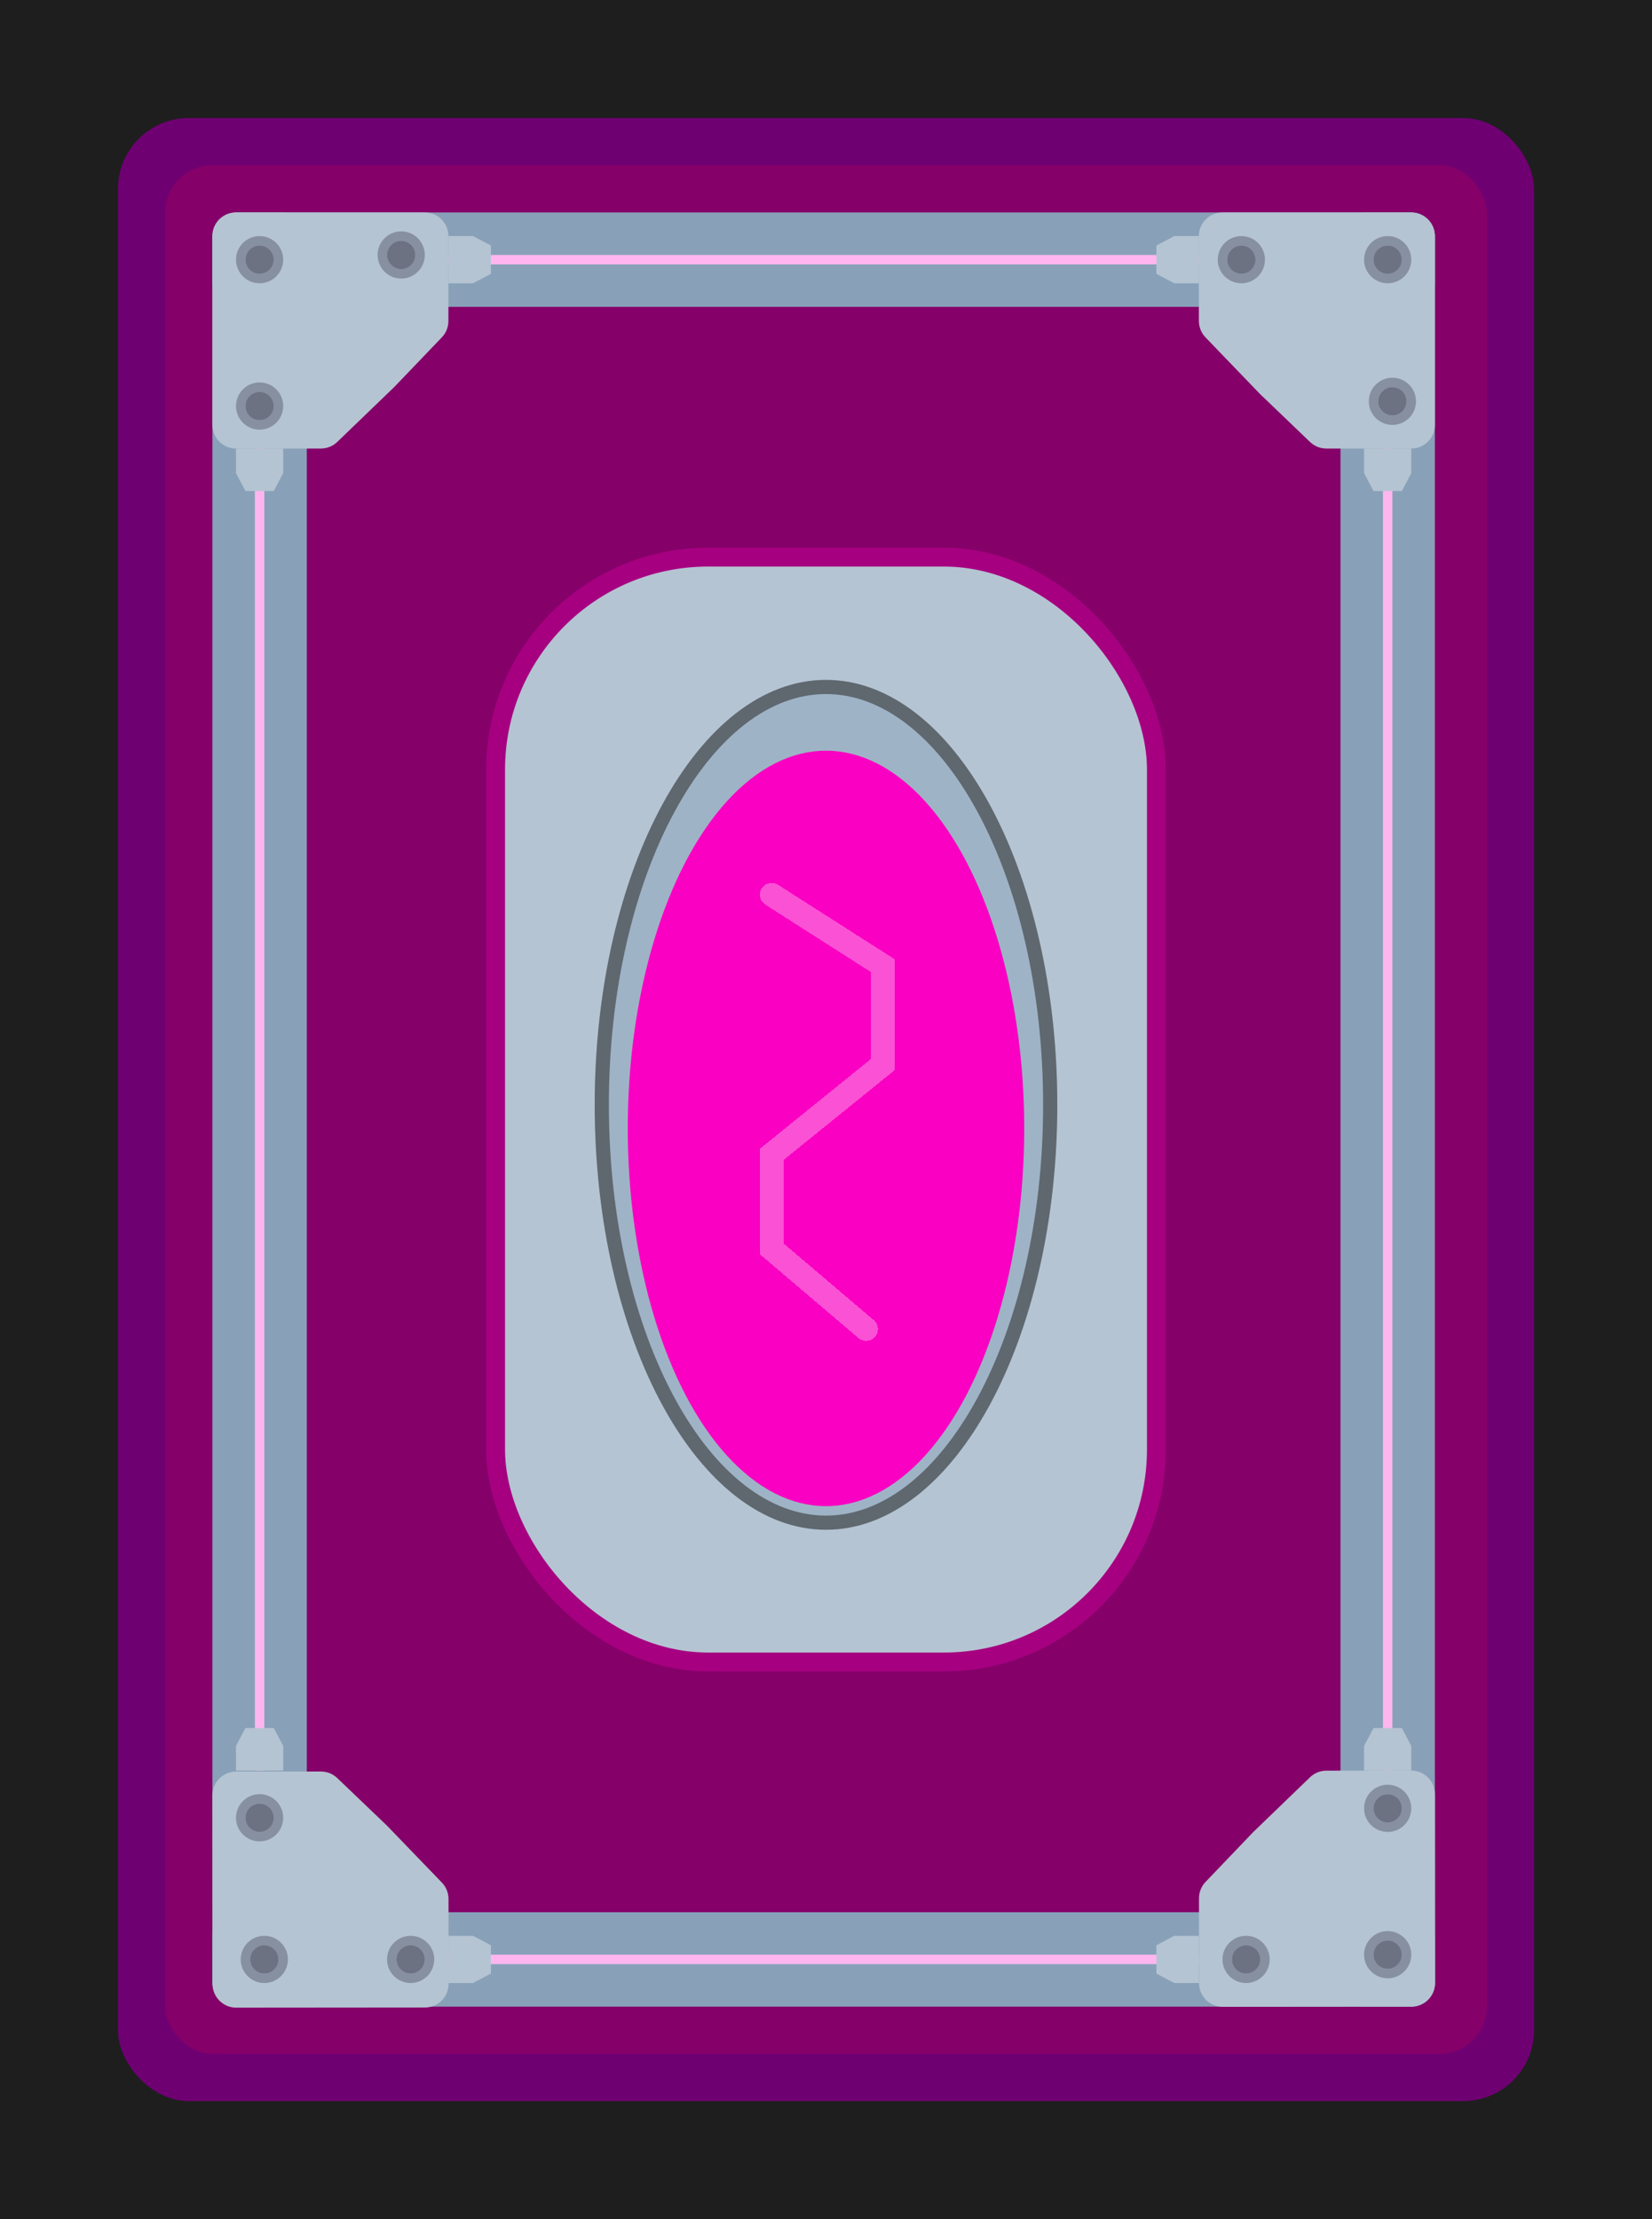 <svg width="350" height="470" viewBox="0 0 350 470" fill="none" xmlns="http://www.w3.org/2000/svg">
<rect width="350" height="470" fill="#1E1E1E"/>
<g filter="url(#filter0_di_0_1)">
<rect x="25" y="25" width="300" height="420" rx="15" fill="#6F0072"/>
</g>
<rect x="35" y="35" width="280" height="400" rx="10" fill="#850068" style="mix-blend-mode:color-burn"/>
<g filter="url(#filter1_if_0_1)">
<rect x="45" y="45" width="20" height="380" rx="5" fill="#88A1B8"/>
<rect x="45" y="425" width="20" height="259" rx="5" transform="rotate(-90 45 425)" fill="#88A1B8"/>
<rect x="45" y="65" width="20" height="259" rx="5" transform="rotate(-90 45 65)" fill="#88A1B8"/>
<rect x="284" y="45" width="20" height="380" rx="5" fill="#88A1B8"/>
</g>
<g filter="url(#filter2_i_0_1)">
<path d="M45 50C45 47.239 47.239 45 50 45H90C92.761 45 95 47.239 95 50V67.991C95 69.28 94.502 70.52 93.61 71.451L83.5 82L71.452 93.602C70.52 94.499 69.277 95 67.984 95H50C47.239 95 45 92.761 45 90V50Z" fill="#B5C4D2"/>
<path d="M299 45C301.761 45 304 47.239 304 50V90C304 92.761 301.761 95 299 95H281.009C279.72 95 278.48 94.502 277.55 93.61L267 83.5L255.398 71.452C254.501 70.52 254 69.277 254 67.984V50C254 47.239 256.239 45 259 45L299 45Z" fill="#B5C4D2"/>
<path d="M304.039 420C304.041 422.761 301.804 425.002 299.043 425.004L259.043 425.039C256.282 425.041 254.041 422.804 254.039 420.043L254.023 402.052C254.022 400.763 254.519 399.523 255.41 398.591L265.511 388.033L277.549 376.421C278.48 375.523 279.723 375.021 281.016 375.02L299 375.004C301.761 375.002 304.002 377.239 304.004 380L304.039 420Z" fill="#B5C4D2"/>
<path d="M50.043 425.218C47.282 425.221 45.041 422.984 45.039 420.222L45.004 380.222C45.002 377.461 47.239 375.221 50 375.218L67.991 375.203C69.28 375.202 70.52 375.699 71.452 376.59L82.01 386.691L93.622 398.729C94.52 399.659 95.022 400.902 95.023 402.196L95.039 420.18C95.041 422.941 92.804 425.181 90.043 425.184L50.043 425.218Z" fill="#B5C4D2"/>
</g>
<g filter="url(#filter3_d_0_1)">
<rect x="95" y="414" width="159" height="2" fill="#FFB6EF"/>
</g>
<g filter="url(#filter4_d_0_1)">
<rect x="54" y="375" width="280" height="2" transform="rotate(-90 54 375)" fill="#FFB6EF"/>
</g>
<g filter="url(#filter5_d_0_1)">
<rect x="293" y="375" width="280" height="2" transform="rotate(-90 293 375)" fill="#FFB6EF"/>
</g>
<g filter="url(#filter6_d_0_1)">
<rect x="95" y="54" width="159" height="2" fill="#FFB6EF"/>
</g>
<g filter="url(#filter7_i_0_1)">
<path d="M104 52L100.211 50H95V60H100.211L104 58V52Z" fill="#B5C4D2"/>
</g>
<g filter="url(#filter8_i_0_1)">
<path d="M245 58L248.789 60H254V50H248.789L245 52V58Z" fill="#B5C4D2"/>
</g>
<g filter="url(#filter9_i_0_1)">
<path d="M104 412L100.211 410H95V420H100.211L104 418V412Z" fill="#B5C4D2"/>
</g>
<g filter="url(#filter10_i_0_1)">
<path d="M245 418L248.789 420H254V410H248.789L245 412V418Z" fill="#B5C4D2"/>
</g>
<g filter="url(#filter11_i_0_1)">
<path d="M52 366L50 369.789V375H60V369.789L58 366H52Z" fill="#B5C4D2"/>
</g>
<g filter="url(#filter12_i_0_1)">
<path d="M58 104L60 100.211V95H50V100.211L52 104H58Z" fill="#B5C4D2"/>
</g>
<g filter="url(#filter13_i_0_1)">
<path d="M291 366L289 369.789V375H299V369.789L297 366H291Z" fill="#B5C4D2"/>
</g>
<g filter="url(#filter14_i_0_1)">
<path d="M297 104L299 100.211V95H289V100.211L291 104H297Z" fill="#B5C4D2"/>
</g>
<path d="M60 385C60 387.761 57.761 390 55 390C52.239 390 50 387.761 50 385C50 382.239 52.239 380 55 380C57.761 380 60 382.239 60 385ZM51.998 385C51.998 386.658 53.342 388.002 55 388.002C56.658 388.002 58.002 386.658 58.002 385C58.002 383.342 56.658 381.998 55 381.998C53.342 381.998 51.998 383.342 51.998 385Z" fill="#595B6D" fill-opacity="0.49"/>
<path d="M92 415C92 417.761 89.761 420 87 420C84.239 420 82 417.761 82 415C82 412.239 84.239 410 87 410C89.761 410 92 412.239 92 415ZM83.998 415C83.998 416.658 85.342 418.002 87 418.002C88.658 418.002 90.002 416.658 90.002 415C90.002 413.342 88.658 411.998 87 411.998C85.342 411.998 83.998 413.342 83.998 415Z" fill="#595B6D" fill-opacity="0.49"/>
<path d="M61 415C61 417.761 58.761 420 56 420C53.239 420 51 417.761 51 415C51 412.239 53.239 410 56 410C58.761 410 61 412.239 61 415ZM52.998 415C52.998 416.658 54.342 418.002 56 418.002C57.658 418.002 59.002 416.658 59.002 415C59.002 413.342 57.658 411.998 56 411.998C54.342 411.998 52.998 413.342 52.998 415Z" fill="#595B6D" fill-opacity="0.49"/>
<circle cx="56" cy="415" r="3" fill="#595B6D" fill-opacity="0.78"/>
<circle cx="87" cy="415" r="3" fill="#595B6D" fill-opacity="0.78"/>
<circle cx="55" cy="385" r="3" fill="#595B6D" fill-opacity="0.78"/>
<path d="M85 59C82.239 59 80 56.761 80 54C80 51.239 82.239 49 85 49C87.761 49 90 51.239 90 54C90 56.761 87.761 59 85 59ZM85 50.998C83.342 50.998 81.998 52.342 81.998 54C81.998 55.658 83.342 57.002 85 57.002C86.658 57.002 88.002 55.658 88.002 54C88.002 52.342 86.658 50.998 85 50.998Z" fill="#595B6D" fill-opacity="0.49"/>
<path d="M55 91C52.239 91 50 88.761 50 86C50 83.239 52.239 81 55 81C57.761 81 60 83.239 60 86C60 88.761 57.761 91 55 91ZM55 82.998C53.342 82.998 51.998 84.342 51.998 86C51.998 87.658 53.342 89.002 55 89.002C56.658 89.002 58.002 87.658 58.002 86C58.002 84.342 56.658 82.998 55 82.998Z" fill="#595B6D" fill-opacity="0.49"/>
<path d="M55 60C52.239 60 50 57.761 50 55C50 52.239 52.239 50 55 50C57.761 50 60 52.239 60 55C60 57.761 57.761 60 55 60ZM55 51.998C53.342 51.998 51.998 53.342 51.998 55C51.998 56.658 53.342 58.002 55 58.002C56.658 58.002 58.002 56.658 58.002 55C58.002 53.342 56.658 51.998 55 51.998Z" fill="#595B6D" fill-opacity="0.49"/>
<circle cx="55" cy="55" r="3" transform="rotate(90 55 55)" fill="#595B6D" fill-opacity="0.78"/>
<circle cx="55" cy="86" r="3" transform="rotate(90 55 86)" fill="#595B6D" fill-opacity="0.78"/>
<circle cx="85" cy="54" r="3" transform="rotate(90 85 54)" fill="#595B6D" fill-opacity="0.78"/>
<path d="M290 85C290 82.239 292.239 80 295 80C297.761 80 300 82.239 300 85C300 87.761 297.761 90 295 90C292.239 90 290 87.761 290 85ZM298.002 85C298.002 83.342 296.658 81.998 295 81.998C293.342 81.998 291.998 83.342 291.998 85C291.998 86.658 293.342 88.002 295 88.002C296.658 88.002 298.002 86.658 298.002 85Z" fill="#595B6D" fill-opacity="0.49"/>
<path d="M258 55C258 52.239 260.239 50 263 50C265.761 50 268 52.239 268 55C268 57.761 265.761 60 263 60C260.239 60 258 57.761 258 55ZM266.002 55C266.002 53.342 264.658 51.998 263 51.998C261.342 51.998 259.998 53.342 259.998 55C259.998 56.658 261.342 58.002 263 58.002C264.658 58.002 266.002 56.658 266.002 55Z" fill="#595B6D" fill-opacity="0.49"/>
<path d="M289 55C289 52.239 291.239 50 294 50C296.761 50 299 52.239 299 55C299 57.761 296.761 60 294 60C291.239 60 289 57.761 289 55ZM297.002 55C297.002 53.342 295.658 51.998 294 51.998C292.342 51.998 290.998 53.342 290.998 55C290.998 56.658 292.342 58.002 294 58.002C295.658 58.002 297.002 56.658 297.002 55Z" fill="#595B6D" fill-opacity="0.49"/>
<circle cx="294" cy="55" r="3" transform="rotate(-180 294 55)" fill="#595B6D" fill-opacity="0.78"/>
<circle cx="263" cy="55" r="3" transform="rotate(-180 263 55)" fill="#595B6D" fill-opacity="0.78"/>
<circle cx="295" cy="85" r="3" transform="rotate(-180 295 85)" fill="#595B6D" fill-opacity="0.78"/>
<path d="M264 410C266.761 410 269 412.239 269 415C269 417.761 266.761 420 264 420C261.239 420 259 417.761 259 415C259 412.239 261.239 410 264 410ZM264 418.002C265.658 418.002 267.002 416.658 267.002 415C267.002 413.342 265.658 411.998 264 411.998C262.342 411.998 260.998 413.342 260.998 415C260.998 416.658 262.342 418.002 264 418.002Z" fill="#595B6D" fill-opacity="0.49"/>
<path d="M294 378C296.761 378 299 380.239 299 383C299 385.761 296.761 388 294 388C291.239 388 289 385.761 289 383C289 380.239 291.239 378 294 378ZM294 386.002C295.658 386.002 297.002 384.658 297.002 383C297.002 381.342 295.658 379.998 294 379.998C292.342 379.998 290.998 381.342 290.998 383C290.998 384.658 292.342 386.002 294 386.002Z" fill="#595B6D" fill-opacity="0.49"/>
<path d="M294 409C296.761 409 299 411.239 299 414C299 416.761 296.761 419 294 419C291.239 419 289 416.761 289 414C289 411.239 291.239 409 294 409ZM294 417.002C295.658 417.002 297.002 415.658 297.002 414C297.002 412.342 295.658 410.998 294 410.998C292.342 410.998 290.998 412.342 290.998 414C290.998 415.658 292.342 417.002 294 417.002Z" fill="#595B6D" fill-opacity="0.49"/>
<circle cx="294" cy="414" r="3" transform="rotate(-90 294 414)" fill="#595B6D" fill-opacity="0.78"/>
<circle cx="294" cy="383" r="3" transform="rotate(-90 294 383)" fill="#595B6D" fill-opacity="0.78"/>
<circle cx="264" cy="415" r="3" transform="rotate(-90 264 415)" fill="#595B6D" fill-opacity="0.78"/>
<g filter="url(#filter15_di_0_1)">
<rect x="105" y="118" width="140" height="234" rx="45" fill="#B5C4D2"/>
<rect x="105" y="118" width="140" height="234" rx="45" stroke="#A60081" stroke-width="4" stroke-linecap="round" stroke-linejoin="round"/>
</g>
<g filter="url(#filter16_i_0_1)">
<ellipse cx="175" cy="234" rx="49" ry="90" fill="#88A1B8" fill-opacity="0.48"/>
</g>
<path d="M222.5 234C222.5 258.652 217.057 280.895 208.331 296.922C199.574 313.007 187.723 322.5 175 322.5C162.277 322.5 150.426 313.007 141.669 296.922C132.943 280.895 127.5 258.652 127.5 234C127.5 209.348 132.943 187.105 141.669 171.078C150.426 154.993 162.277 145.5 175 145.5C187.723 145.5 199.574 154.993 208.331 171.078C217.057 187.105 222.5 209.348 222.5 234Z" stroke="#5F676F" stroke-width="3"/>
<g filter="url(#filter17_i_0_1)">
<ellipse cx="175" cy="235" rx="42" ry="80" fill="#F900C2"/>
</g>
<g filter="url(#filter18_di_0_1)">
<path d="M163.5 181.5L187 196.5V217.5L163.5 236.5V256.5L183.5 273.5" stroke="white" stroke-opacity="0.32" stroke-width="5" stroke-linecap="round" shape-rendering="crispEdges"/>
</g>
<defs>
<filter id="filter0_di_0_1" x="0" y="0" width="350" height="470" filterUnits="userSpaceOnUse" color-interpolation-filters="sRGB">
<feFlood flood-opacity="0" result="BackgroundImageFix"/>
<feColorMatrix in="SourceAlpha" type="matrix" values="0 0 0 0 0 0 0 0 0 0 0 0 0 0 0 0 0 0 127 0" result="hardAlpha"/>
<feMorphology radius="10" operator="dilate" in="SourceAlpha" result="effect1_dropShadow_0_1"/>
<feOffset/>
<feGaussianBlur stdDeviation="7.5"/>
<feComposite in2="hardAlpha" operator="out"/>
<feColorMatrix type="matrix" values="0 0 0 0 1 0 0 0 0 0.075 0 0 0 0 0.907 0 0 0 0.25 0"/>
<feBlend mode="normal" in2="BackgroundImageFix" result="effect1_dropShadow_0_1"/>
<feBlend mode="normal" in="SourceGraphic" in2="effect1_dropShadow_0_1" result="shape"/>
<feColorMatrix in="SourceAlpha" type="matrix" values="0 0 0 0 0 0 0 0 0 0 0 0 0 0 0 0 0 0 127 0" result="hardAlpha"/>
<feOffset/>
<feGaussianBlur stdDeviation="10"/>
<feComposite in2="hardAlpha" operator="arithmetic" k2="-1" k3="1"/>
<feColorMatrix type="matrix" values="0 0 0 0 1 0 0 0 0 0 0 0 0 0 0.78 0 0 0 1 0"/>
<feBlend mode="normal" in2="shape" result="effect2_innerShadow_0_1"/>
</filter>
<filter id="filter1_if_0_1" x="43" y="43" width="263" height="384" filterUnits="userSpaceOnUse" color-interpolation-filters="sRGB">
<feFlood flood-opacity="0" result="BackgroundImageFix"/>
<feBlend mode="normal" in="SourceGraphic" in2="BackgroundImageFix" result="shape"/>
<feColorMatrix in="SourceAlpha" type="matrix" values="0 0 0 0 0 0 0 0 0 0 0 0 0 0 0 0 0 0 127 0" result="hardAlpha"/>
<feOffset/>
<feGaussianBlur stdDeviation="2"/>
<feComposite in2="hardAlpha" operator="arithmetic" k2="-1" k3="1"/>
<feColorMatrix type="matrix" values="0 0 0 0 0 0 0 0 0 0 0 0 0 0 0 0 0 0 1 0"/>
<feBlend mode="normal" in2="shape" result="effect1_innerShadow_0_1"/>
<feGaussianBlur stdDeviation="1" result="effect2_foregroundBlur_0_1"/>
</filter>
<filter id="filter2_i_0_1" x="45" y="45" width="259.039" height="380.218" filterUnits="userSpaceOnUse" color-interpolation-filters="sRGB">
<feFlood flood-opacity="0" result="BackgroundImageFix"/>
<feBlend mode="normal" in="SourceGraphic" in2="BackgroundImageFix" result="shape"/>
<feColorMatrix in="SourceAlpha" type="matrix" values="0 0 0 0 0 0 0 0 0 0 0 0 0 0 0 0 0 0 127 0" result="hardAlpha"/>
<feOffset/>
<feGaussianBlur stdDeviation="5"/>
<feComposite in2="hardAlpha" operator="arithmetic" k2="-1" k3="1"/>
<feColorMatrix type="matrix" values="0 0 0 0 0.145 0 0 0 0 0.171 0 0 0 0 0.4 0 0 0 0.78 0"/>
<feBlend mode="normal" in2="shape" result="effect1_innerShadow_0_1"/>
</filter>
<filter id="filter3_d_0_1" x="83" y="402" width="183" height="26" filterUnits="userSpaceOnUse" color-interpolation-filters="sRGB">
<feFlood flood-opacity="0" result="BackgroundImageFix"/>
<feColorMatrix in="SourceAlpha" type="matrix" values="0 0 0 0 0 0 0 0 0 0 0 0 0 0 0 0 0 0 127 0" result="hardAlpha"/>
<feMorphology radius="4" operator="dilate" in="SourceAlpha" result="effect1_dropShadow_0_1"/>
<feOffset/>
<feGaussianBlur stdDeviation="4"/>
<feComposite in2="hardAlpha" operator="out"/>
<feColorMatrix type="matrix" values="0 0 0 0 0.883 0 0 0 0 0 0 0 0 0 0.795 0 0 0 0.45 0"/>
<feBlend mode="normal" in2="BackgroundImageFix" result="effect1_dropShadow_0_1"/>
<feBlend mode="normal" in="SourceGraphic" in2="effect1_dropShadow_0_1" result="shape"/>
</filter>
<filter id="filter4_d_0_1" x="42" y="83" width="26" height="304" filterUnits="userSpaceOnUse" color-interpolation-filters="sRGB">
<feFlood flood-opacity="0" result="BackgroundImageFix"/>
<feColorMatrix in="SourceAlpha" type="matrix" values="0 0 0 0 0 0 0 0 0 0 0 0 0 0 0 0 0 0 127 0" result="hardAlpha"/>
<feMorphology radius="4" operator="dilate" in="SourceAlpha" result="effect1_dropShadow_0_1"/>
<feOffset/>
<feGaussianBlur stdDeviation="4"/>
<feComposite in2="hardAlpha" operator="out"/>
<feColorMatrix type="matrix" values="0 0 0 0 0.883 0 0 0 0 0 0 0 0 0 0.795 0 0 0 0.45 0"/>
<feBlend mode="normal" in2="BackgroundImageFix" result="effect1_dropShadow_0_1"/>
<feBlend mode="normal" in="SourceGraphic" in2="effect1_dropShadow_0_1" result="shape"/>
</filter>
<filter id="filter5_d_0_1" x="281" y="83" width="26" height="304" filterUnits="userSpaceOnUse" color-interpolation-filters="sRGB">
<feFlood flood-opacity="0" result="BackgroundImageFix"/>
<feColorMatrix in="SourceAlpha" type="matrix" values="0 0 0 0 0 0 0 0 0 0 0 0 0 0 0 0 0 0 127 0" result="hardAlpha"/>
<feMorphology radius="4" operator="dilate" in="SourceAlpha" result="effect1_dropShadow_0_1"/>
<feOffset/>
<feGaussianBlur stdDeviation="4"/>
<feComposite in2="hardAlpha" operator="out"/>
<feColorMatrix type="matrix" values="0 0 0 0 0.883 0 0 0 0 0 0 0 0 0 0.795 0 0 0 0.45 0"/>
<feBlend mode="normal" in2="BackgroundImageFix" result="effect1_dropShadow_0_1"/>
<feBlend mode="normal" in="SourceGraphic" in2="effect1_dropShadow_0_1" result="shape"/>
</filter>
<filter id="filter6_d_0_1" x="83" y="42" width="183" height="26" filterUnits="userSpaceOnUse" color-interpolation-filters="sRGB">
<feFlood flood-opacity="0" result="BackgroundImageFix"/>
<feColorMatrix in="SourceAlpha" type="matrix" values="0 0 0 0 0 0 0 0 0 0 0 0 0 0 0 0 0 0 127 0" result="hardAlpha"/>
<feMorphology radius="4" operator="dilate" in="SourceAlpha" result="effect1_dropShadow_0_1"/>
<feOffset/>
<feGaussianBlur stdDeviation="4"/>
<feComposite in2="hardAlpha" operator="out"/>
<feColorMatrix type="matrix" values="0 0 0 0 0.883 0 0 0 0 0 0 0 0 0 0.795 0 0 0 0.45 0"/>
<feBlend mode="normal" in2="BackgroundImageFix" result="effect1_dropShadow_0_1"/>
<feBlend mode="normal" in="SourceGraphic" in2="effect1_dropShadow_0_1" result="shape"/>
</filter>
<filter id="filter7_i_0_1" x="95" y="50" width="9" height="10" filterUnits="userSpaceOnUse" color-interpolation-filters="sRGB">
<feFlood flood-opacity="0" result="BackgroundImageFix"/>
<feBlend mode="normal" in="SourceGraphic" in2="BackgroundImageFix" result="shape"/>
<feColorMatrix in="SourceAlpha" type="matrix" values="0 0 0 0 0 0 0 0 0 0 0 0 0 0 0 0 0 0 127 0" result="hardAlpha"/>
<feOffset/>
<feGaussianBlur stdDeviation="1.5"/>
<feComposite in2="hardAlpha" operator="arithmetic" k2="-1" k3="1"/>
<feColorMatrix type="matrix" values="0 0 0 0 0.35 0 0 0 0 0.358 0 0 0 0 0.429 0 0 0 0.78 0"/>
<feBlend mode="normal" in2="shape" result="effect1_innerShadow_0_1"/>
</filter>
<filter id="filter8_i_0_1" x="245" y="50" width="9" height="10" filterUnits="userSpaceOnUse" color-interpolation-filters="sRGB">
<feFlood flood-opacity="0" result="BackgroundImageFix"/>
<feBlend mode="normal" in="SourceGraphic" in2="BackgroundImageFix" result="shape"/>
<feColorMatrix in="SourceAlpha" type="matrix" values="0 0 0 0 0 0 0 0 0 0 0 0 0 0 0 0 0 0 127 0" result="hardAlpha"/>
<feOffset/>
<feGaussianBlur stdDeviation="1.5"/>
<feComposite in2="hardAlpha" operator="arithmetic" k2="-1" k3="1"/>
<feColorMatrix type="matrix" values="0 0 0 0 0.35 0 0 0 0 0.358 0 0 0 0 0.429 0 0 0 0.78 0"/>
<feBlend mode="normal" in2="shape" result="effect1_innerShadow_0_1"/>
</filter>
<filter id="filter9_i_0_1" x="95" y="410" width="9" height="10" filterUnits="userSpaceOnUse" color-interpolation-filters="sRGB">
<feFlood flood-opacity="0" result="BackgroundImageFix"/>
<feBlend mode="normal" in="SourceGraphic" in2="BackgroundImageFix" result="shape"/>
<feColorMatrix in="SourceAlpha" type="matrix" values="0 0 0 0 0 0 0 0 0 0 0 0 0 0 0 0 0 0 127 0" result="hardAlpha"/>
<feOffset/>
<feGaussianBlur stdDeviation="1.5"/>
<feComposite in2="hardAlpha" operator="arithmetic" k2="-1" k3="1"/>
<feColorMatrix type="matrix" values="0 0 0 0 0.35 0 0 0 0 0.358 0 0 0 0 0.429 0 0 0 0.78 0"/>
<feBlend mode="normal" in2="shape" result="effect1_innerShadow_0_1"/>
</filter>
<filter id="filter10_i_0_1" x="245" y="410" width="9" height="10" filterUnits="userSpaceOnUse" color-interpolation-filters="sRGB">
<feFlood flood-opacity="0" result="BackgroundImageFix"/>
<feBlend mode="normal" in="SourceGraphic" in2="BackgroundImageFix" result="shape"/>
<feColorMatrix in="SourceAlpha" type="matrix" values="0 0 0 0 0 0 0 0 0 0 0 0 0 0 0 0 0 0 127 0" result="hardAlpha"/>
<feOffset/>
<feGaussianBlur stdDeviation="1.5"/>
<feComposite in2="hardAlpha" operator="arithmetic" k2="-1" k3="1"/>
<feColorMatrix type="matrix" values="0 0 0 0 0.35 0 0 0 0 0.358 0 0 0 0 0.429 0 0 0 0.78 0"/>
<feBlend mode="normal" in2="shape" result="effect1_innerShadow_0_1"/>
</filter>
<filter id="filter11_i_0_1" x="50" y="366" width="10" height="9" filterUnits="userSpaceOnUse" color-interpolation-filters="sRGB">
<feFlood flood-opacity="0" result="BackgroundImageFix"/>
<feBlend mode="normal" in="SourceGraphic" in2="BackgroundImageFix" result="shape"/>
<feColorMatrix in="SourceAlpha" type="matrix" values="0 0 0 0 0 0 0 0 0 0 0 0 0 0 0 0 0 0 127 0" result="hardAlpha"/>
<feOffset/>
<feGaussianBlur stdDeviation="1.5"/>
<feComposite in2="hardAlpha" operator="arithmetic" k2="-1" k3="1"/>
<feColorMatrix type="matrix" values="0 0 0 0 0.35 0 0 0 0 0.358 0 0 0 0 0.429 0 0 0 0.78 0"/>
<feBlend mode="normal" in2="shape" result="effect1_innerShadow_0_1"/>
</filter>
<filter id="filter12_i_0_1" x="50" y="95" width="10" height="9" filterUnits="userSpaceOnUse" color-interpolation-filters="sRGB">
<feFlood flood-opacity="0" result="BackgroundImageFix"/>
<feBlend mode="normal" in="SourceGraphic" in2="BackgroundImageFix" result="shape"/>
<feColorMatrix in="SourceAlpha" type="matrix" values="0 0 0 0 0 0 0 0 0 0 0 0 0 0 0 0 0 0 127 0" result="hardAlpha"/>
<feOffset/>
<feGaussianBlur stdDeviation="1.5"/>
<feComposite in2="hardAlpha" operator="arithmetic" k2="-1" k3="1"/>
<feColorMatrix type="matrix" values="0 0 0 0 0.35 0 0 0 0 0.358 0 0 0 0 0.429 0 0 0 0.78 0"/>
<feBlend mode="normal" in2="shape" result="effect1_innerShadow_0_1"/>
</filter>
<filter id="filter13_i_0_1" x="289" y="366" width="10" height="9" filterUnits="userSpaceOnUse" color-interpolation-filters="sRGB">
<feFlood flood-opacity="0" result="BackgroundImageFix"/>
<feBlend mode="normal" in="SourceGraphic" in2="BackgroundImageFix" result="shape"/>
<feColorMatrix in="SourceAlpha" type="matrix" values="0 0 0 0 0 0 0 0 0 0 0 0 0 0 0 0 0 0 127 0" result="hardAlpha"/>
<feOffset/>
<feGaussianBlur stdDeviation="1.5"/>
<feComposite in2="hardAlpha" operator="arithmetic" k2="-1" k3="1"/>
<feColorMatrix type="matrix" values="0 0 0 0 0.35 0 0 0 0 0.358 0 0 0 0 0.429 0 0 0 0.78 0"/>
<feBlend mode="normal" in2="shape" result="effect1_innerShadow_0_1"/>
</filter>
<filter id="filter14_i_0_1" x="289" y="95" width="10" height="9" filterUnits="userSpaceOnUse" color-interpolation-filters="sRGB">
<feFlood flood-opacity="0" result="BackgroundImageFix"/>
<feBlend mode="normal" in="SourceGraphic" in2="BackgroundImageFix" result="shape"/>
<feColorMatrix in="SourceAlpha" type="matrix" values="0 0 0 0 0 0 0 0 0 0 0 0 0 0 0 0 0 0 127 0" result="hardAlpha"/>
<feOffset/>
<feGaussianBlur stdDeviation="1.5"/>
<feComposite in2="hardAlpha" operator="arithmetic" k2="-1" k3="1"/>
<feColorMatrix type="matrix" values="0 0 0 0 0.35 0 0 0 0 0.358 0 0 0 0 0.429 0 0 0 0.78 0"/>
<feBlend mode="normal" in2="shape" result="effect1_innerShadow_0_1"/>
</filter>
<filter id="filter15_di_0_1" x="78" y="91" width="194" height="288" filterUnits="userSpaceOnUse" color-interpolation-filters="sRGB">
<feFlood flood-opacity="0" result="BackgroundImageFix"/>
<feColorMatrix in="SourceAlpha" type="matrix" values="0 0 0 0 0 0 0 0 0 0 0 0 0 0 0 0 0 0 127 0" result="hardAlpha"/>
<feMorphology radius="10" operator="dilate" in="SourceAlpha" result="effect1_dropShadow_0_1"/>
<feOffset/>
<feGaussianBlur stdDeviation="7.5"/>
<feComposite in2="hardAlpha" operator="out"/>
<feColorMatrix type="matrix" values="0 0 0 0 0.985 0 0 0 0 0.263 0 0 0 0 1 0 0 0 0.44 0"/>
<feBlend mode="normal" in2="BackgroundImageFix" result="effect1_dropShadow_0_1"/>
<feBlend mode="normal" in="SourceGraphic" in2="effect1_dropShadow_0_1" result="shape"/>
<feColorMatrix in="SourceAlpha" type="matrix" values="0 0 0 0 0 0 0 0 0 0 0 0 0 0 0 0 0 0 127 0" result="hardAlpha"/>
<feMorphology radius="10" operator="erode" in="SourceAlpha" result="effect2_innerShadow_0_1"/>
<feOffset/>
<feGaussianBlur stdDeviation="5"/>
<feComposite in2="hardAlpha" operator="arithmetic" k2="-1" k3="1"/>
<feColorMatrix type="matrix" values="0 0 0 0 1 0 0 0 0 0.075 0 0 0 0 0.907 0 0 0 0.25 0"/>
<feBlend mode="normal" in2="shape" result="effect2_innerShadow_0_1"/>
</filter>
<filter id="filter16_i_0_1" x="126" y="144" width="98" height="180" filterUnits="userSpaceOnUse" color-interpolation-filters="sRGB">
<feFlood flood-opacity="0" result="BackgroundImageFix"/>
<feBlend mode="normal" in="SourceGraphic" in2="BackgroundImageFix" result="shape"/>
<feColorMatrix in="SourceAlpha" type="matrix" values="0 0 0 0 0 0 0 0 0 0 0 0 0 0 0 0 0 0 127 0" result="hardAlpha"/>
<feMorphology radius="2" operator="erode" in="SourceAlpha" result="effect1_innerShadow_0_1"/>
<feOffset/>
<feGaussianBlur stdDeviation="2.5"/>
<feComposite in2="hardAlpha" operator="arithmetic" k2="-1" k3="1"/>
<feColorMatrix type="matrix" values="0 0 0 0 0.506 0 0 0 0 0.466 0 0 0 0 0.546 0 0 0 0.57 0"/>
<feBlend mode="normal" in2="shape" result="effect1_innerShadow_0_1"/>
</filter>
<filter id="filter17_i_0_1" x="133" y="155" width="84" height="164" filterUnits="userSpaceOnUse" color-interpolation-filters="sRGB">
<feFlood flood-opacity="0" result="BackgroundImageFix"/>
<feBlend mode="normal" in="SourceGraphic" in2="BackgroundImageFix" result="shape"/>
<feColorMatrix in="SourceAlpha" type="matrix" values="0 0 0 0 0 0 0 0 0 0 0 0 0 0 0 0 0 0 127 0" result="hardAlpha"/>
<feMorphology radius="20" operator="erode" in="SourceAlpha" result="effect1_innerShadow_0_1"/>
<feOffset dy="4"/>
<feGaussianBlur stdDeviation="5"/>
<feComposite in2="hardAlpha" operator="arithmetic" k2="-1" k3="1"/>
<feColorMatrix type="matrix" values="0 0 0 0 0.854 0 0 0 0 0.044 0 0 0 0 0.871 0 0 0 1 0"/>
<feBlend mode="normal" in2="shape" result="effect1_innerShadow_0_1"/>
</filter>
<filter id="filter18_di_0_1" x="157" y="179" width="36.5" height="105" filterUnits="userSpaceOnUse" color-interpolation-filters="sRGB">
<feFlood flood-opacity="0" result="BackgroundImageFix"/>
<feColorMatrix in="SourceAlpha" type="matrix" values="0 0 0 0 0 0 0 0 0 0 0 0 0 0 0 0 0 0 127 0" result="hardAlpha"/>
<feOffset dy="4"/>
<feGaussianBlur stdDeviation="2"/>
<feComposite in2="hardAlpha" operator="out"/>
<feColorMatrix type="matrix" values="0 0 0 0 0 0 0 0 0 0 0 0 0 0 0 0 0 0 0.25 0"/>
<feBlend mode="normal" in2="BackgroundImageFix" result="effect1_dropShadow_0_1"/>
<feBlend mode="normal" in="SourceGraphic" in2="effect1_dropShadow_0_1" result="shape"/>
<feColorMatrix in="SourceAlpha" type="matrix" values="0 0 0 0 0 0 0 0 0 0 0 0 0 0 0 0 0 0 127 0" result="hardAlpha"/>
<feOffset dy="4"/>
<feGaussianBlur stdDeviation="2"/>
<feComposite in2="hardAlpha" operator="arithmetic" k2="-1" k3="1"/>
<feColorMatrix type="matrix" values="0 0 0 0 0 0 0 0 0 0 0 0 0 0 0 0 0 0 0.25 0"/>
<feBlend mode="normal" in2="shape" result="effect2_innerShadow_0_1"/>
</filter>
</defs>
</svg>
